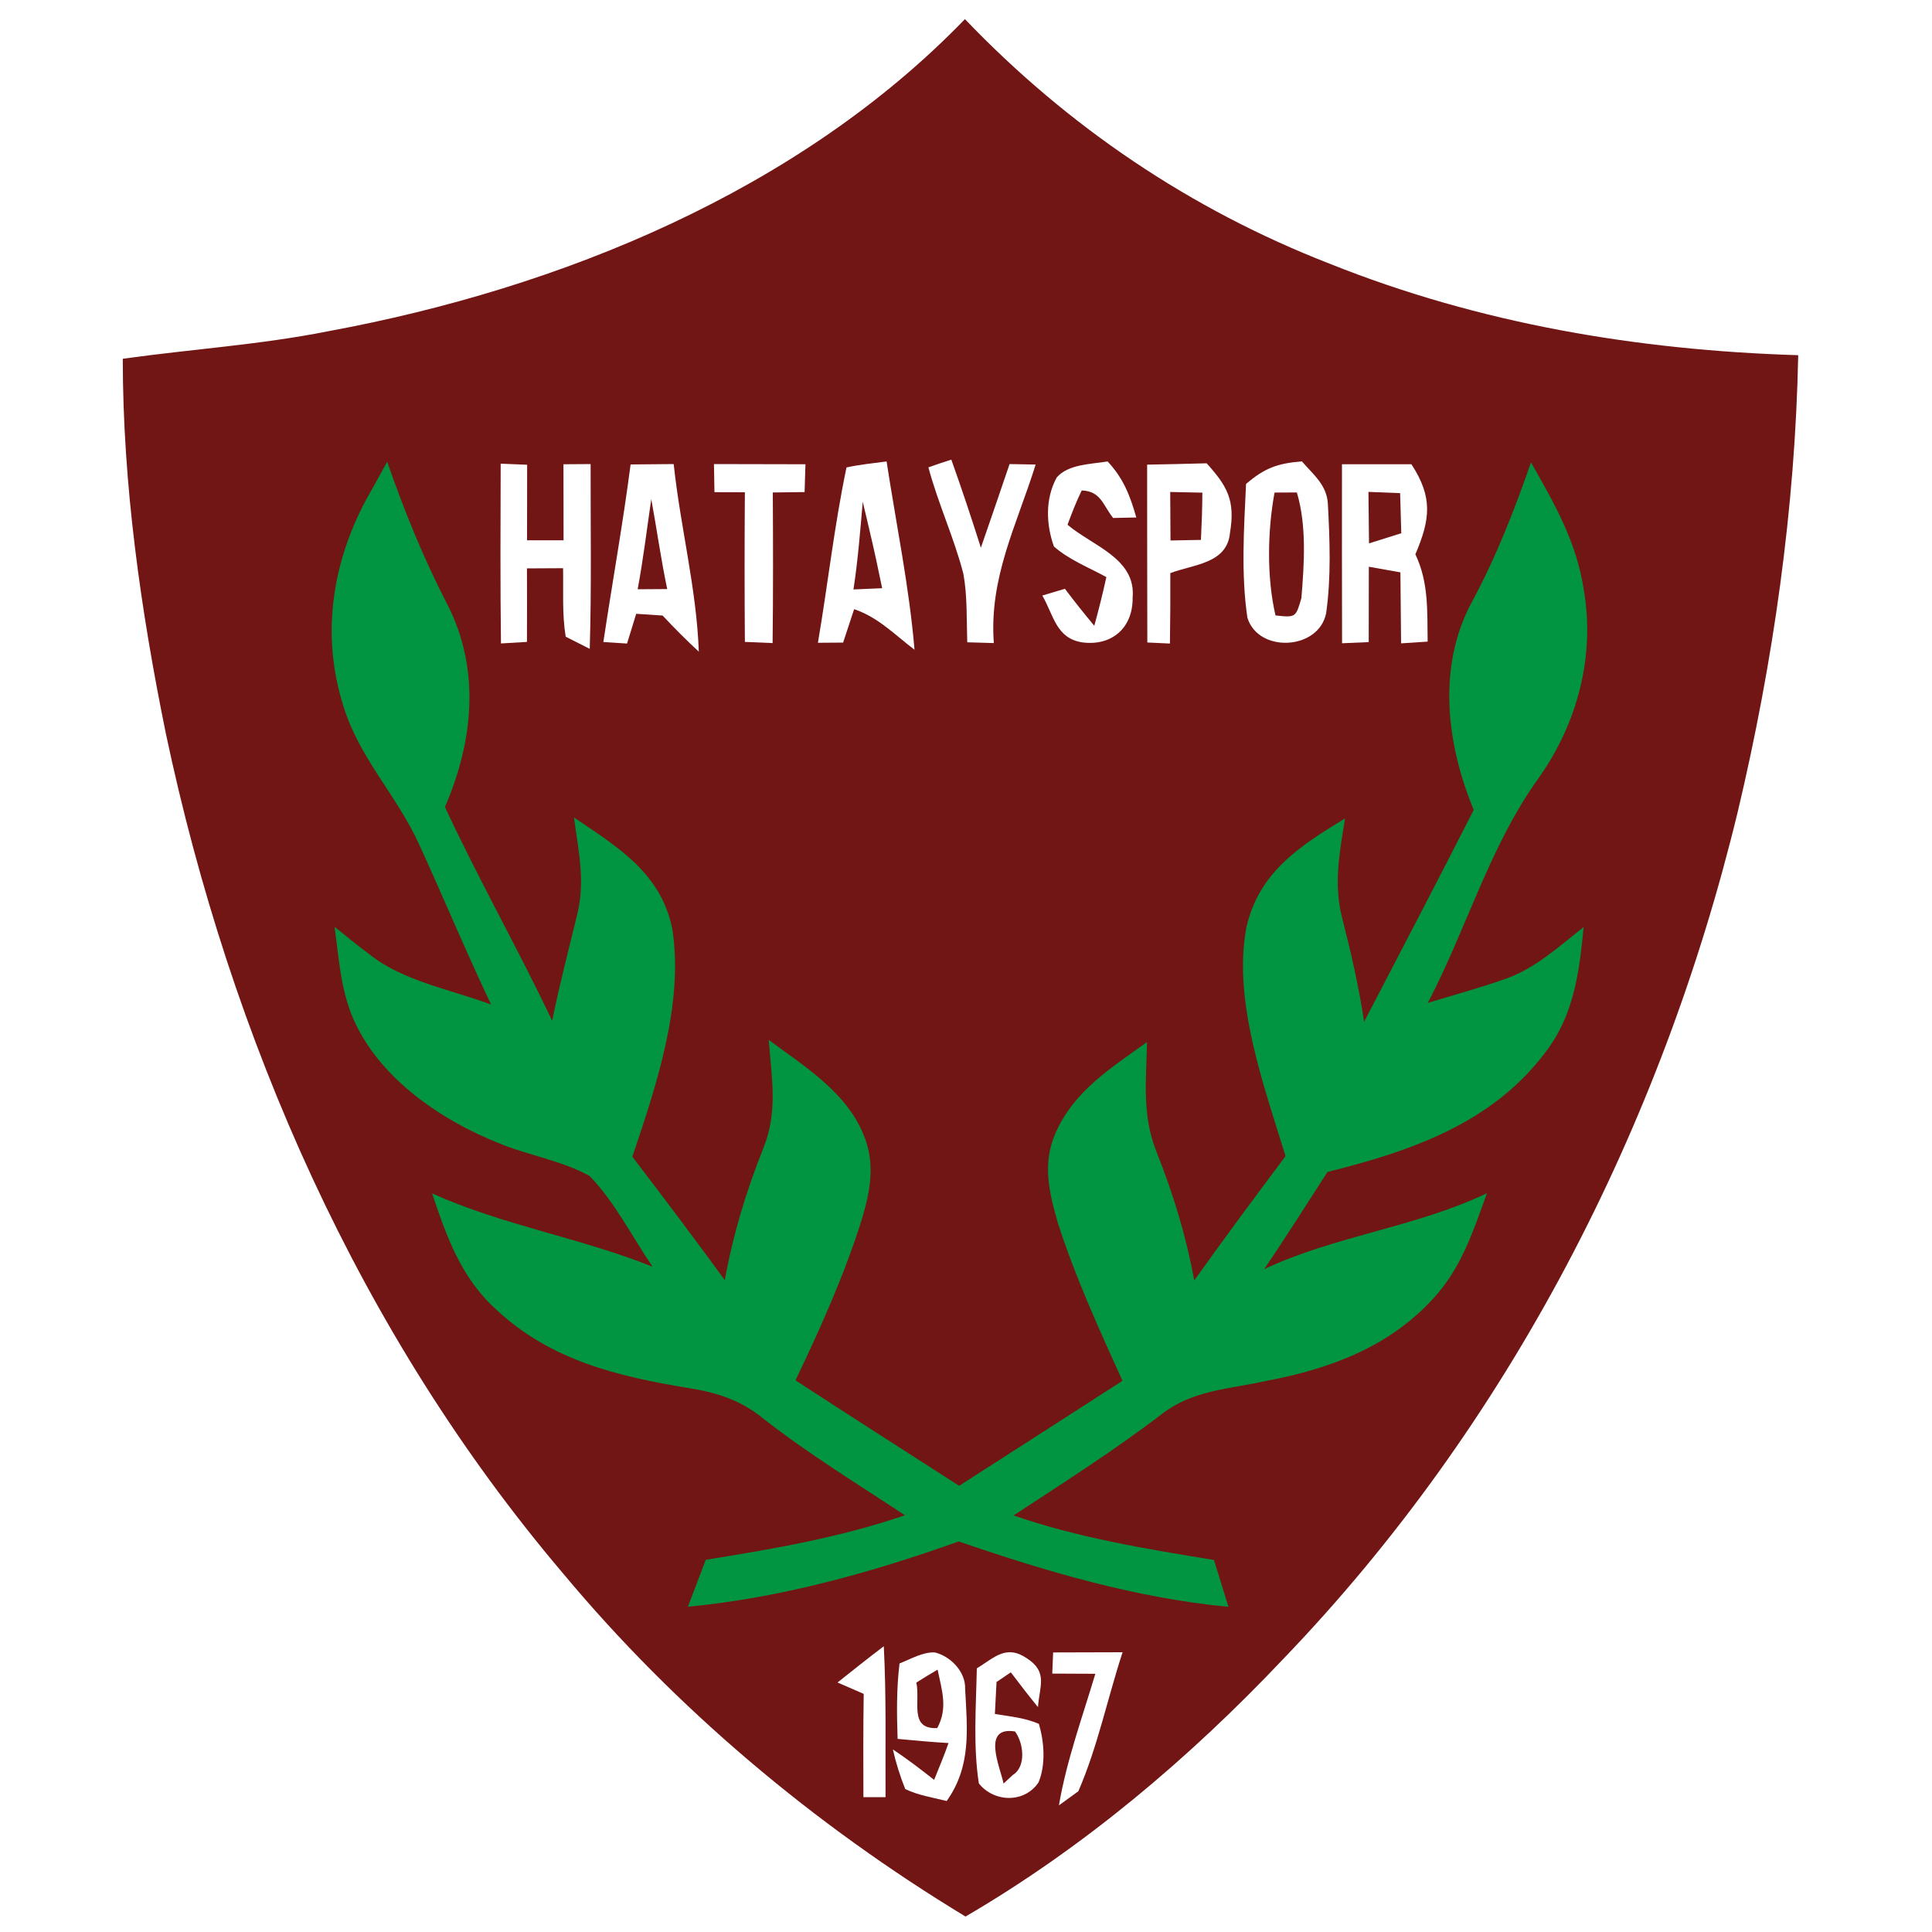 <?xml version="1.0" encoding="UTF-8" standalone="no"?>
<!DOCTYPE svg PUBLIC "-//W3C//DTD SVG 1.1//EN" "http://www.w3.org/Graphics/SVG/1.1/DTD/svg11.dtd">
<svg xmlns="http://www.w3.org/2000/svg" version="1.1" viewBox="0 0 200 200" width="200.0pt" height="200.0pt">
<path d="M 0.00 0.00 L 200.00 0.00 L 200.00 200.00 L 0.00 200.00 L 0.00 0.00 Z" fill="#ffffff" />
<path d="M 99.89 1.98 C 110.55 13.12 123.27 21.71 137.65 27.30 C 153.14 33.50 169.52 36.26 186.15 36.77 C 185.84 52.62 183.56 68.58 179.90 84.00 C 172.00 116.67 156.16 147.50 132.79 171.79 C 123.09 182.04 112.16 191.27 99.95 198.40 C 84.27 188.90 69.96 176.90 58.22 162.80 C 37.23 138.05 23.84 107.50 17.16 75.89 C 14.57 63.18 12.71 50.13 12.71 37.14 C 19.83 36.14 26.97 35.69 34.03 34.28 C 58.02 29.84 82.69 19.78 99.89 1.98 Z" fill="#711615" />
<path d="M 51.83 48.00 C 52.74 48.04 53.66 48.07 54.57 48.11 C 54.57 50.72 54.56 53.32 54.56 55.93 C 55.82 55.93 57.08 55.93 58.34 55.93 C 58.33 53.31 58.33 50.68 58.33 48.06 C 59.27 48.05 60.21 48.05 61.14 48.04 C 61.13 54.42 61.24 60.80 61.05 67.17 L 58.56 65.91 C 58.18 63.59 58.33 61.16 58.29 58.82 C 57.04 58.83 55.80 58.83 54.55 58.84 C 54.56 61.37 54.56 63.91 54.55 66.45 C 53.66 66.50 52.76 66.56 51.86 66.61 C 51.78 60.41 51.81 54.20 51.83 48.00 Z" fill="#ffffff" />
<path d="M 65.28 48.08 C 66.77 48.07 68.25 48.05 69.74 48.04 C 70.43 54.54 72.11 60.95 72.34 67.46 C 71.04 66.26 69.80 65.01 68.59 63.72 C 67.68 63.66 66.77 63.60 65.86 63.54 C 65.55 64.57 65.23 65.59 64.91 66.62 C 64.09 66.57 63.27 66.51 62.46 66.46 C 63.38 60.33 64.48 54.23 65.28 48.08 Z" fill="#ffffff" />
<path d="M 73.91 48.04 C 77.07 48.05 80.22 48.05 83.38 48.06 C 83.35 49.02 83.32 49.98 83.29 50.94 C 82.19 50.95 81.10 50.96 80.00 50.98 C 80.03 56.18 80.04 61.37 79.98 66.57 C 79.03 66.53 78.07 66.49 77.11 66.45 C 77.07 61.29 77.07 56.13 77.11 50.96 C 76.06 50.96 75.01 50.95 73.96 50.95 C 73.95 49.98 73.93 49.01 73.91 48.04 Z" fill="#ffffff" />
<path d="M 87.63 48.39 C 88.99 48.09 90.40 47.95 91.78 47.77 C 92.77 54.25 94.12 60.73 94.67 67.26 C 92.61 65.70 90.93 63.91 88.42 63.06 C 88.04 64.22 87.66 65.37 87.28 66.52 C 86.41 66.53 85.54 66.54 84.67 66.54 C 85.70 60.51 86.37 54.37 87.63 48.39 Z" fill="#ffffff" />
<path d="M 96.11 48.38 C 96.90 48.10 97.69 47.83 98.48 47.58 C 99.56 50.60 100.57 53.64 101.54 56.70 C 102.54 53.82 103.53 50.93 104.51 48.04 C 105.41 48.06 106.31 48.08 107.21 48.09 C 105.25 54.37 102.38 59.76 102.88 66.57 C 101.96 66.54 101.04 66.52 100.13 66.49 C 100.05 64.15 100.15 61.72 99.73 59.41 C 98.77 55.67 97.10 52.11 96.11 48.38 Z" fill="#ffffff" />
<path d="M 114.66 47.77 C 116.29 49.51 116.99 51.31 117.63 53.57 C 116.83 53.59 116.03 53.60 115.23 53.62 C 114.16 52.27 113.97 50.85 111.98 50.77 C 111.42 51.92 110.95 53.12 110.51 54.32 C 113.05 56.50 117.61 57.78 117.25 61.87 C 117.29 64.99 115.10 66.90 112.04 66.50 C 109.32 66.08 109.08 63.69 107.90 61.65 C 108.68 61.42 109.46 61.18 110.24 60.95 C 111.22 62.26 112.24 63.53 113.28 64.78 C 113.74 63.11 114.16 61.43 114.53 59.74 C 112.74 58.76 110.63 57.93 109.10 56.57 C 108.28 54.25 108.19 51.63 109.39 49.43 C 110.58 48.04 112.98 48.05 114.66 47.77 Z" fill="#ffffff" />
<path d="M 118.75 48.10 C 120.80 48.06 122.86 48.02 124.91 47.96 C 127.04 50.32 127.89 51.79 127.33 55.14 C 127.04 58.37 123.54 58.41 121.15 59.33 C 121.16 61.76 121.15 64.19 121.11 66.62 C 120.33 66.59 119.55 66.55 118.77 66.51 C 118.75 60.37 118.76 54.24 118.75 48.10 Z" fill="#ffffff" />
<path d="M 134.77 47.76 C 135.96 49.14 137.35 50.20 137.46 52.15 C 137.66 55.88 137.81 59.78 137.28 63.48 C 136.52 67.31 130.26 67.64 129.13 63.94 C 128.46 59.42 128.78 54.66 128.99 50.10 C 130.92 48.44 132.25 47.97 134.77 47.76 Z" fill="#ffffff" />
<path d="M 138.92 48.06 C 141.31 48.06 143.71 48.06 146.11 48.06 C 148.34 51.48 148.07 53.74 146.52 57.38 C 147.91 60.31 147.74 63.27 147.79 66.42 C 146.87 66.48 145.96 66.54 145.04 66.60 C 145.02 64.15 145.00 61.70 144.97 59.25 C 143.88 59.06 142.79 58.87 141.70 58.67 C 141.70 61.27 141.70 63.87 141.69 66.47 C 140.77 66.51 139.85 66.55 138.93 66.59 C 138.91 60.41 138.92 54.23 138.92 48.06 Z" fill="#ffffff" />
<path d="M 40.08 47.80 C 41.86 52.92 43.85 57.83 46.35 62.65 C 49.76 69.39 48.98 76.78 46.06 83.54 C 49.54 91.03 53.62 98.21 57.16 105.67 C 57.90 102.00 58.85 98.39 59.73 94.75 C 60.62 91.24 59.88 88.11 59.42 84.63 C 63.97 87.70 68.48 90.41 69.61 96.25 C 70.78 104.00 67.91 112.47 65.46 119.74 C 68.69 123.97 71.90 128.22 75.03 132.52 C 75.90 127.74 77.22 123.38 79.01 118.89 C 80.55 115.11 79.88 111.58 79.58 107.65 C 83.24 110.37 87.62 113.05 89.40 117.48 C 90.63 120.42 90.10 123.27 89.22 126.21 C 87.44 131.90 84.92 137.52 82.35 142.89 C 87.97 146.57 93.65 150.17 99.29 153.81 C 104.93 150.19 110.57 146.57 116.20 142.94 C 113.78 137.59 111.28 132.15 109.50 126.56 C 108.59 123.42 107.89 120.42 109.27 117.29 C 111.21 112.88 115.01 110.58 118.74 107.87 C 118.66 111.83 118.20 115.42 119.71 119.21 C 121.46 123.60 122.77 127.90 123.63 132.55 C 126.71 128.21 129.90 123.94 133.08 119.68 C 130.86 112.46 127.60 103.59 129.02 96.03 C 130.32 90.27 134.55 87.59 139.24 84.72 C 138.67 88.27 138.02 91.53 138.96 95.11 C 139.86 98.64 140.68 102.17 141.21 105.78 C 145.01 98.48 148.83 91.18 152.56 83.84 C 149.75 77.03 148.75 69.09 152.34 62.37 C 154.86 57.71 156.75 52.86 158.49 47.87 C 160.90 52.11 163.19 56.08 163.94 60.98 C 165.14 67.83 163.33 74.75 159.38 80.40 C 154.23 87.51 151.94 95.86 147.81 103.82 C 150.46 103.01 153.15 102.28 155.77 101.36 C 158.91 100.28 161.37 97.99 163.94 95.97 C 163.47 100.69 162.95 105.09 159.95 108.97 C 154.42 116.32 145.99 119.18 137.42 121.32 C 135.25 124.69 133.11 128.07 130.87 131.38 C 138.29 127.90 146.48 127.07 153.93 123.52 C 152.48 127.49 151.31 131.20 148.40 134.39 C 143.77 139.48 137.59 141.73 130.98 142.97 C 127.20 143.80 123.50 143.91 120.34 146.33 C 115.38 150.13 110.14 153.45 104.92 156.88 C 111.67 159.21 118.64 160.34 125.67 161.49 C 126.17 163.11 126.67 164.72 127.17 166.34 C 117.53 165.41 108.36 162.70 99.25 159.57 C 90.14 162.81 80.86 165.40 71.21 166.33 C 71.82 164.71 72.44 163.09 73.06 161.47 C 80.04 160.35 86.97 159.16 93.68 156.86 C 88.76 153.61 83.75 150.54 79.09 146.91 C 76.75 144.97 74.27 144.16 71.29 143.69 C 63.94 142.48 57.03 140.84 51.41 135.60 C 47.74 132.30 46.26 128.08 44.73 123.54 C 52.13 126.87 60.07 128.13 67.56 131.13 C 65.43 128.04 63.66 124.44 61.04 121.74 C 58.15 120.12 54.61 119.60 51.54 118.30 C 45.96 116.07 40.13 112.16 37.21 106.76 C 35.31 103.35 35.16 99.73 34.63 95.94 C 35.82 96.89 37.00 97.87 38.23 98.78 C 41.67 101.55 46.66 102.43 50.84 103.99 C 48.25 98.55 45.94 92.98 43.43 87.50 C 40.97 82.07 37.01 78.39 35.37 72.50 C 33.17 65.00 34.61 57.31 38.51 50.65 C 39.03 49.70 39.56 48.75 40.08 47.80 Z" fill="#029541" />
<path d="M 121.14 50.93 C 122.25 50.95 123.36 50.98 124.47 51.00 C 124.46 52.63 124.40 54.26 124.32 55.89 C 123.27 55.91 122.22 55.93 121.17 55.95 C 121.16 54.28 121.15 52.60 121.14 50.93 Z" fill="#711615" />
<path d="M 131.94 50.99 L 134.25 50.98 C 135.28 54.42 135.01 58.38 134.72 61.92 C 134.14 63.88 134.17 63.95 132.04 63.71 C 131.12 59.76 131.21 54.97 131.94 50.99 Z" fill="#711615" />
<path d="M 141.66 50.92 C 142.76 50.96 143.85 51.00 144.94 51.05 C 144.98 52.43 145.02 53.81 145.06 55.20 C 143.95 55.55 142.84 55.90 141.72 56.25 C 141.70 54.47 141.68 52.69 141.66 50.92 Z" fill="#711615" />
<path d="M 67.42 51.67 C 67.99 54.77 68.42 57.89 69.07 60.98 C 68.05 60.99 67.03 60.99 66.01 61.00 C 66.59 57.91 66.96 54.78 67.42 51.67 Z" fill="#711615" />
<path d="M 89.31 51.95 C 89.56 52.97 89.80 54.00 90.04 55.03 C 90.50 56.97 90.92 58.93 91.32 60.89 C 90.33 60.93 89.34 60.98 88.35 61.02 C 88.81 58.01 89.05 54.98 89.31 51.95 Z" fill="#711615" />
<path d="M 91.49 170.42 C 91.76 175.64 91.64 180.80 91.67 186.04 L 89.38 186.04 C 89.36 182.48 89.36 178.91 89.41 175.35 C 88.50 174.96 87.60 174.57 86.70 174.17 C 88.29 172.91 89.87 171.64 91.49 170.42 Z" fill="#ffffff" />
<path d="M 96.78 171.06 C 98.41 171.46 99.97 173.06 99.91 174.83 C 100.13 179.03 100.57 182.82 98.00 186.44 C 96.58 186.08 95.03 185.85 93.71 185.20 C 93.18 183.88 92.75 182.51 92.43 181.10 C 93.91 182.08 95.31 183.16 96.70 184.25 C 97.21 182.98 97.74 181.73 98.19 180.44 C 96.43 180.34 94.67 180.17 92.92 180.01 C 92.83 177.40 92.80 174.80 93.12 172.20 C 94.25 171.76 95.54 170.99 96.78 171.06 Z" fill="#ffffff" />
<path d="M 106.29 171.66 C 108.52 173.09 107.60 174.57 107.45 176.72 C 106.49 175.54 105.56 174.34 104.64 173.12 C 104.15 173.46 103.65 173.79 103.16 174.12 C 103.10 175.23 103.05 176.33 102.99 177.43 C 104.57 177.69 106.06 177.82 107.54 178.45 C 108.10 180.32 108.27 182.67 107.51 184.51 C 106.06 186.68 102.91 186.60 101.33 184.62 C 100.73 180.73 101.04 176.64 101.12 172.71 C 102.93 171.60 104.15 170.21 106.29 171.66 Z" fill="#ffffff" />
<path d="M 109.02 171.06 C 111.41 171.06 113.81 171.05 116.21 171.04 C 114.65 175.80 113.62 180.85 111.63 185.43 L 109.62 186.89 C 110.40 182.29 112.03 177.81 113.39 173.27 C 111.90 173.26 110.41 173.25 108.93 173.25 L 109.02 171.06 Z" fill="#ffffff" />
<path d="M 97.06 172.84 C 97.50 174.98 98.15 176.83 97.02 178.89 C 94.08 179.03 95.29 176.14 94.86 174.18 C 95.58 173.72 96.32 173.27 97.06 172.84 Z" fill="#711615" />
<path d="M 105.07 179.24 C 105.95 180.40 106.27 182.86 104.85 183.74 L 103.89 184.63 C 103.49 182.80 101.61 178.69 105.07 179.24 Z" fill="#711615" />
</svg>